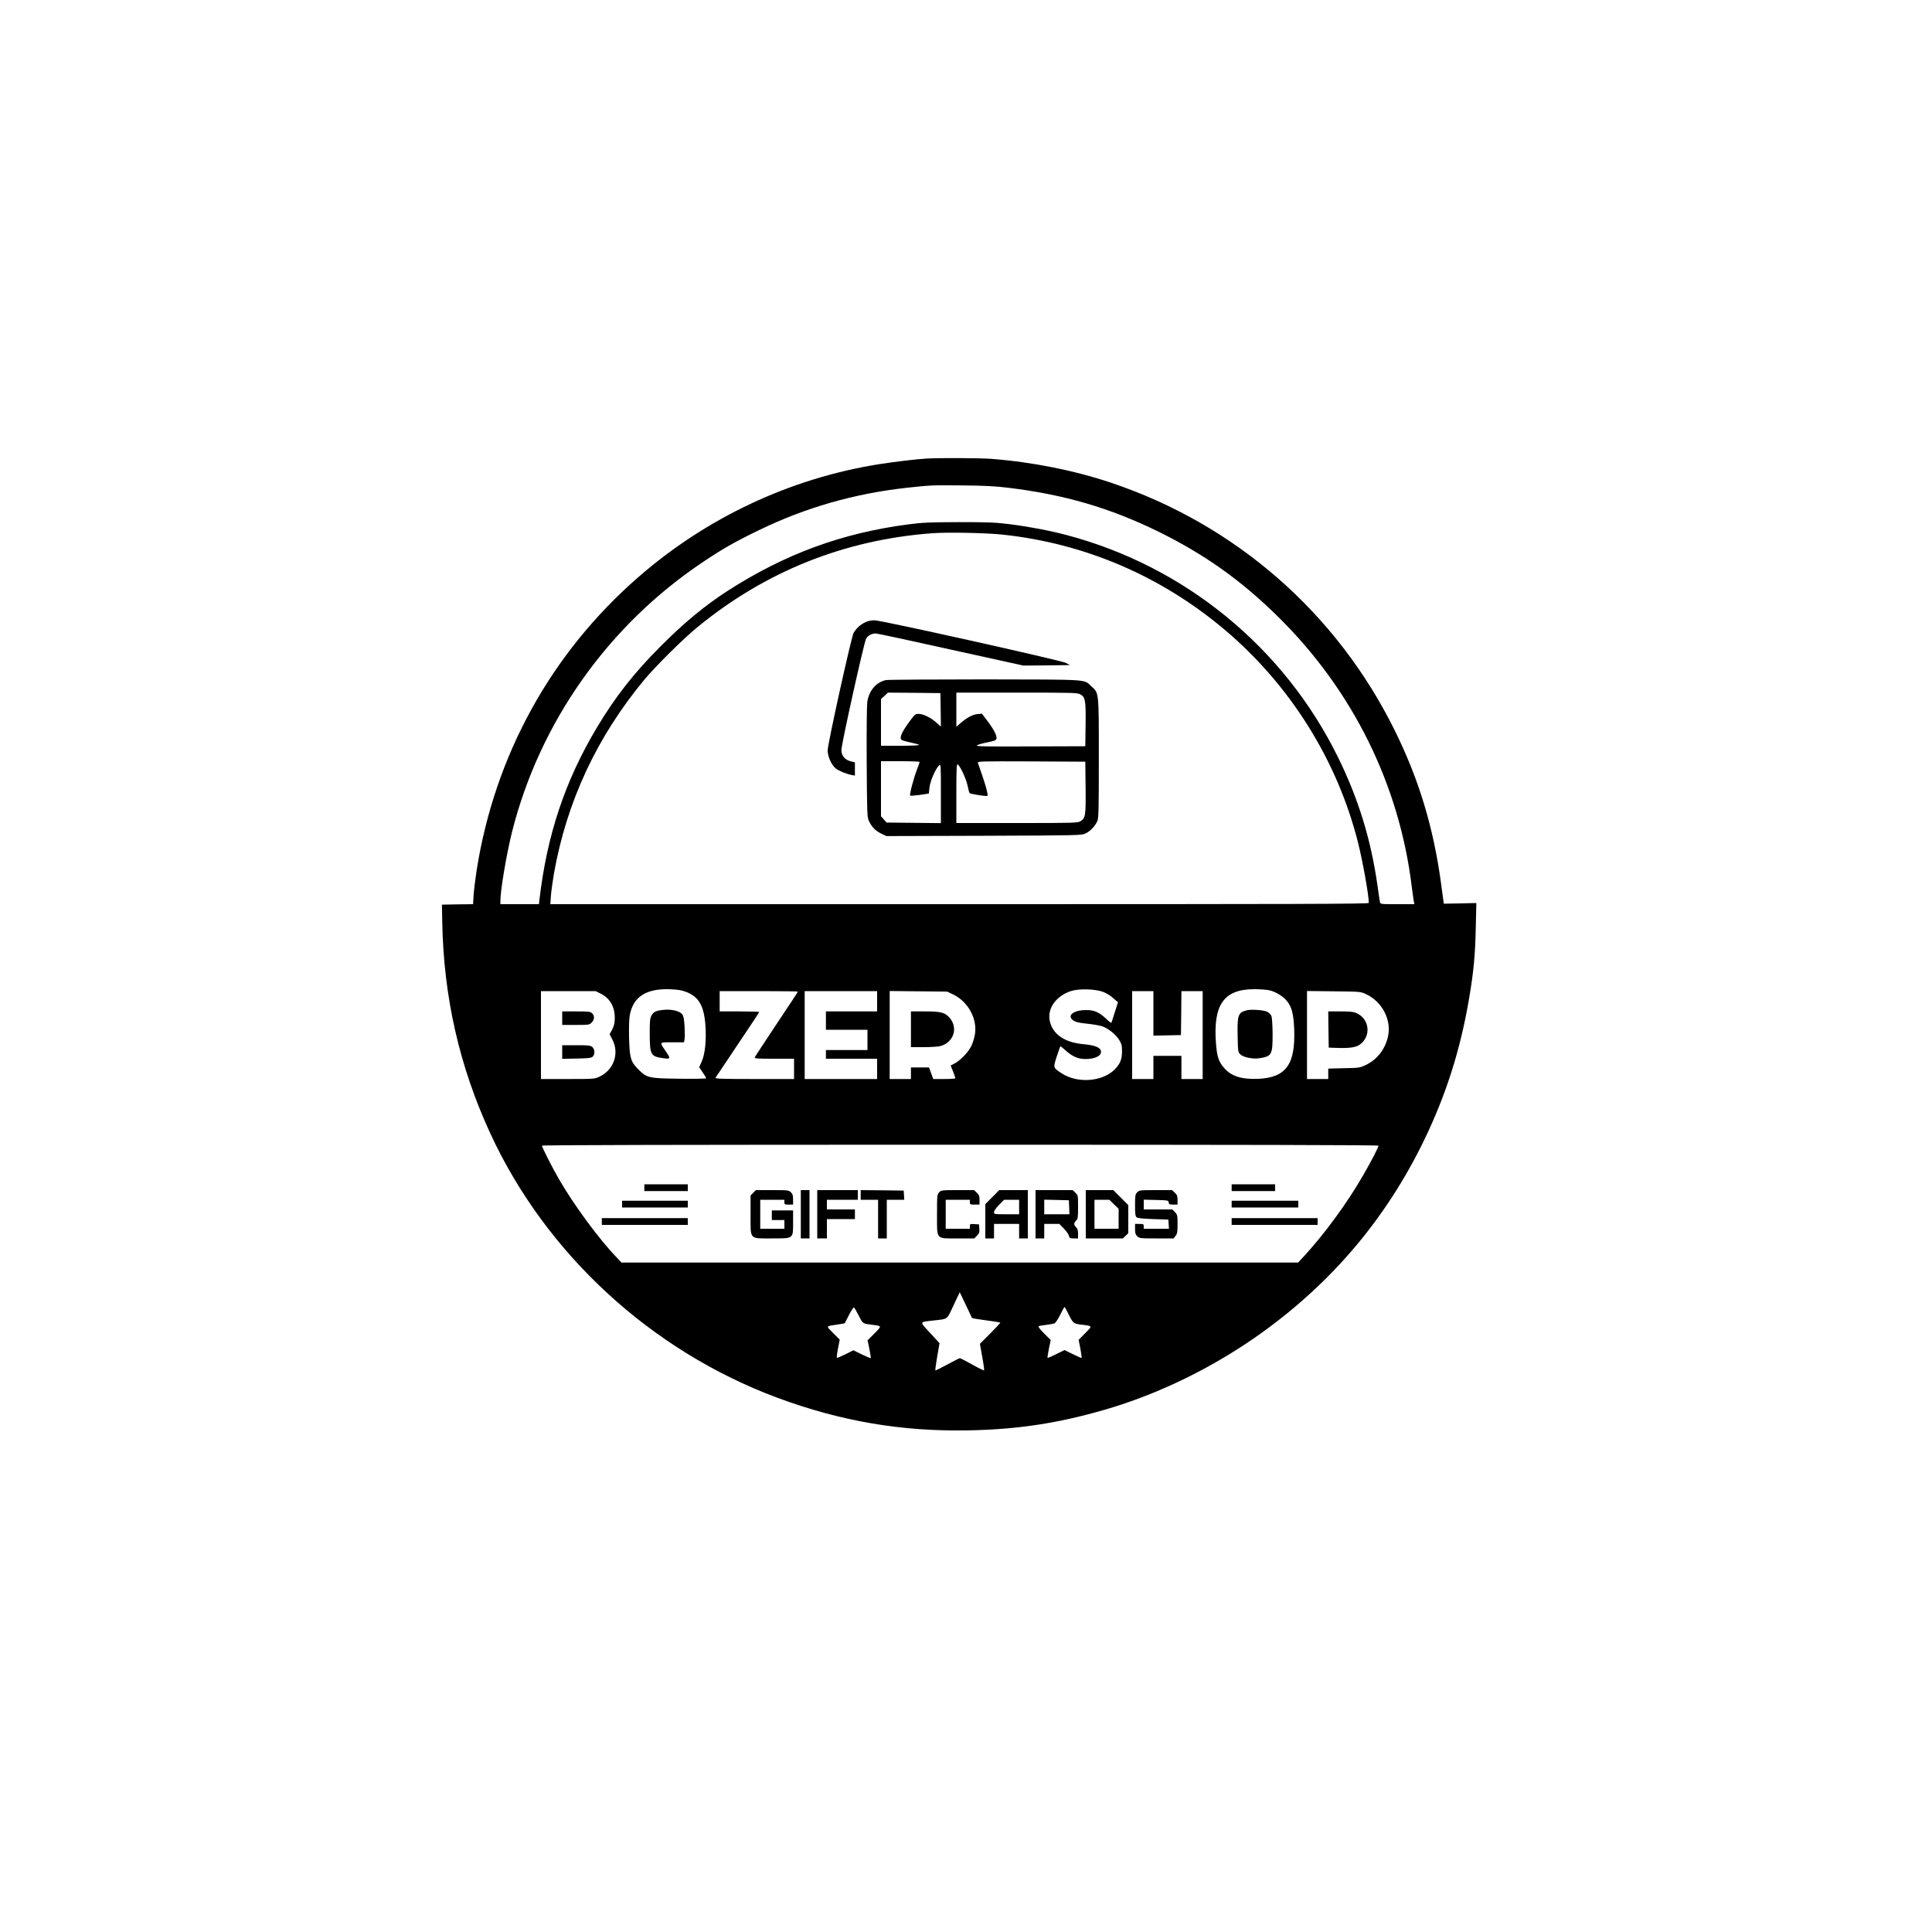 <?xml version="1.0" standalone="no"?>
<!DOCTYPE svg PUBLIC "-//W3C//DTD SVG 20010904//EN"
 "http://www.w3.org/TR/2001/REC-SVG-20010904/DTD/svg10.dtd">
<svg version="1.0" xmlns="http://www.w3.org/2000/svg"
 width="2000pt" height="2000pt" viewBox="0 0 2000 2000"
 preserveAspectRatio="xMidYMid meet">

<g transform="translate(0,2000) scale(0.1,-0.1)"
fill="#000000" stroke="none">
<path d="M9590 15253 c-105 -6 -336 -34 -495 -59 -917 -147 -1782 -553 -2490
-1171 -902 -787 -1483 -1842 -1671 -3033 -13 -85 -27 -199 -31 -252 l-6 -98
-161 -2 -161 -3 3 -175 c14 -780 177 -1499 498 -2194 575 -1246 1664 -2249
2970 -2735 657 -244 1289 -352 1984 -338 504 10 915 72 1401 212 572 165 1151
450 1651 813 723 525 1271 1178 1659 1976 229 473 378 942 468 1476 46 271 62
443 68 723 l6 259 -169 -4 -168 -3 -27 200 c-78 583 -229 1084 -479 1590 -602
1222 -1654 2139 -2945 2570 -382 127 -808 212 -1234 245 -122 9 -534 11 -671
3z m845 -302 c582 -70 1057 -209 1560 -456 475 -234 850 -500 1234 -878 771
-759 1255 -1733 1385 -2792 9 -71 19 -142 22 -157 l6 -28 -176 0 c-174 0 -176
0 -181 23 -3 12 -14 87 -25 167 -68 481 -199 905 -411 1335 -559 1133 -1580
1969 -2799 2294 -172 46 -383 87 -585 113 -160 20 -220 23 -535 23 -308 -1
-378 -4 -525 -23 -690 -90 -1280 -307 -1875 -690 -231 -149 -452 -331 -695
-576 -271 -271 -466 -520 -652 -831 -333 -554 -522 -1121 -599 -1792 l-5 -43
-200 0 -199 0 0 34 c0 111 64 488 121 716 287 1136 996 2138 1979 2794 203
136 331 209 575 327 481 234 988 379 1526 439 261 28 253 28 584 25 226 -2
342 -8 470 -24z m-50 -486 c852 -92 1640 -431 2300 -990 675 -573 1160 -1349
1374 -2200 48 -191 111 -545 111 -622 0 -11 -725 -13 -4236 -13 l-4237 0 6 88
c4 48 18 150 31 227 132 746 445 1417 937 2010 118 141 402 423 549 543 704
577 1520 904 2430 972 157 12 564 4 735 -15z m-3327 -4719 c163 -44 228 -138
244 -355 12 -159 -3 -302 -39 -383 l-25 -56 36 -53 c20 -30 36 -57 36 -61 0
-5 -123 -7 -272 -5 -323 4 -341 8 -429 96 -81 81 -91 117 -97 330 -2 112 0
196 8 235 35 180 157 265 380 266 59 0 128 -6 158 -14z m4364 -15 c32 -12 78
-41 104 -65 l47 -42 -33 -104 c-17 -58 -34 -107 -36 -109 -2 -2 -26 16 -52 42
-74 69 -124 91 -207 91 -117 1 -193 -47 -150 -94 24 -27 66 -39 175 -49 52 -6
115 -17 140 -25 64 -23 139 -83 175 -140 26 -43 30 -59 30 -120 0 -83 -20
-131 -77 -188 -127 -127 -387 -146 -549 -38 -88 58 -88 55 -49 175 19 58 36
105 38 105 2 0 26 -20 53 -44 70 -63 128 -88 202 -89 106 -1 176 36 163 86 -8
35 -66 57 -175 67 -195 17 -318 98 -352 233 -33 131 58 264 216 317 84 28 254
23 337 -9z m1716 18 c68 -14 149 -65 189 -117 46 -61 63 -128 70 -277 16 -371
-82 -510 -371 -523 -170 -7 -275 25 -350 108 -59 66 -77 117 -88 254 -32 404
80 565 394 566 59 0 129 -5 156 -11z m-6920 -35 c95 -47 146 -134 146 -249 0
-56 -6 -80 -26 -121 l-27 -51 30 -58 c72 -143 11 -313 -136 -381 -49 -23 -58
-24 -327 -24 l-278 0 0 455 0 455 283 0 283 0 52 -26z m2042 21 c0 -3 -99
-154 -221 -336 -121 -182 -223 -337 -226 -345 -4 -12 27 -14 201 -14 l206 0 0
-105 0 -105 -411 0 c-326 0 -409 3 -402 13 4 6 108 161 230 344 123 182 223
334 223 337 0 3 -92 6 -205 6 l-205 0 0 105 0 105 405 0 c223 0 405 -2 405 -5z
m820 -100 l0 -105 -265 0 -265 0 0 -95 0 -95 215 0 215 0 0 -105 0 -105 -215
0 -215 0 0 -45 0 -45 265 0 265 0 0 -105 0 -105 -375 0 -375 0 0 455 0 455
375 0 375 0 0 -105z m782 73 c159 -74 258 -255 230 -418 -6 -34 -22 -86 -36
-116 -29 -63 -114 -152 -174 -183 l-41 -21 25 -62 c13 -34 24 -65 24 -70 0 -4
-52 -8 -114 -8 l-115 0 -22 60 -22 60 -93 0 -94 0 0 -60 0 -60 -110 0 -110 0
0 456 0 455 298 -3 297 -3 57 -27z m2078 -198 l0 -231 143 3 142 3 3 228 2
227 110 0 110 0 0 -455 0 -455 -110 0 -110 0 0 120 0 120 -145 0 -145 0 0
-120 0 -120 -110 0 -110 0 0 455 0 455 110 0 110 0 0 -230z m2202 198 c162
-75 260 -258 229 -425 -25 -135 -111 -250 -231 -307 -63 -30 -70 -31 -227 -34
l-163 -4 0 -54 0 -54 -110 0 -110 0 0 456 0 455 278 -3 c277 -3 277 -3 334
-30z m128 -1568 c0 -16 -72 -156 -155 -300 -168 -293 -404 -615 -623 -852
l-54 -58 -3502 0 -3502 0 -50 53 c-180 185 -446 547 -598 811 -66 113 -176
331 -176 346 0 7 1406 10 4330 10 2943 0 4330 -3 4330 -10z m-4208 -1783 c2
-4 67 -15 145 -25 79 -10 145 -21 148 -23 2 -3 -44 -53 -103 -112 l-108 -108
24 -135 c14 -74 22 -137 19 -140 -2 -3 -58 24 -122 60 -65 36 -122 66 -128 66
-6 0 -64 -29 -130 -65 -66 -36 -122 -64 -124 -61 -3 3 6 67 19 143 l24 138
-98 107 c-112 121 -114 111 32 128 159 18 139 4 211 157 l64 136 62 -129 c34
-71 63 -132 65 -137z m-1172 23 c43 -85 39 -82 145 -95 95 -12 95 -10 17 -89
l-71 -71 19 -90 c10 -49 16 -92 14 -94 -3 -3 -44 15 -92 38 l-88 43 -83 -42
c-46 -22 -85 -39 -88 -36 -3 3 2 46 12 96 l18 92 -68 68 c-77 78 -81 70 49 89
37 6 70 11 71 13 1 2 21 40 44 86 23 45 46 80 52 77 5 -4 27 -42 49 -85z
m2175 9 c44 -89 49 -93 140 -103 106 -13 105 -10 29 -87 l-68 -69 18 -91 c9
-50 15 -93 13 -96 -3 -2 -43 15 -91 39 l-86 42 -86 -42 c-48 -24 -88 -41 -90
-39 -2 2 4 45 14 95 l19 90 -68 68 c-46 46 -65 71 -56 75 6 4 41 10 77 14 36
4 74 11 85 15 12 5 36 41 60 89 21 44 42 81 45 81 3 0 24 -37 45 -81z"/>
<path d="M8990 13571 c-63 -20 -115 -60 -153 -121 -22 -34 -269 -1151 -269
-1217 -1 -62 38 -149 82 -187 31 -25 111 -58 168 -69 l32 -6 0 68 0 69 -44 11
c-60 15 -96 58 -96 116 0 61 235 1118 256 1154 20 33 61 55 102 53 15 0 364
-75 777 -167 l749 -165 241 2 240 3 -42 23 c-49 26 -1920 443 -1981 441 -20 0
-48 -4 -62 -8z"/>
<path d="M9172 12960 c-100 -21 -175 -107 -193 -222 -6 -40 -9 -281 -7 -629 3
-505 5 -568 20 -601 29 -65 68 -107 126 -135 l57 -28 1010 3 c982 4 1011 4
1052 24 48 22 98 74 122 127 14 32 16 105 16 651 0 694 2 674 -77 745 -82 75
-1 70 -1098 72 -542 0 -1004 -3 -1028 -7z m566 -309 l2 -173 -47 42 c-58 52
-136 90 -184 90 -32 0 -40 -6 -85 -67 -89 -119 -116 -180 -91 -202 8 -6 49
-18 93 -27 43 -9 83 -20 89 -25 5 -5 -73 -9 -193 -9 l-202 0 0 241 0 242 36
33 36 34 271 -2 272 -3 3 -174z m1449 159 c49 -29 54 -65 51 -315 l-3 -220
-570 -2 c-481 -2 -567 0 -552 11 10 8 58 21 107 31 69 13 91 22 95 36 9 27
-24 94 -91 183 l-59 78 -46 -4 c-50 -5 -109 -36 -176 -94 l-43 -37 0 177 0
176 628 0 c604 0 628 -1 659 -20z m-1667 -698 c0 -4 -13 -41 -29 -82 -35 -93
-78 -257 -69 -266 4 -3 49 0 100 7 l93 14 7 63 c7 67 63 195 99 228 19 17 19
12 19 -290 l0 -307 -281 3 -281 3 -29 33 -29 32 0 285 0 285 200 0 c110 0 200
-3 200 -8z m1718 -257 c3 -293 -1 -325 -51 -355 -31 -19 -55 -20 -659 -20
l-628 0 0 306 c0 237 3 305 12 302 23 -8 89 -146 104 -220 8 -40 18 -76 22
-79 8 -7 139 -29 171 -29 19 0 19 2 5 63 -8 34 -31 107 -50 162 -19 55 -38
108 -41 118 -5 16 24 17 553 15 l559 -3 3 -260z"/>
<path d="M6810 9537 c-34 -9 -49 -20 -64 -47 -18 -31 -20 -52 -20 -195 1 -219
9 -233 152 -251 64 -8 65 -2 12 76 -65 96 -69 90 69 90 l121 0 6 26 c4 15 4
74 1 132 -5 82 -10 112 -25 132 -22 29 -84 48 -157 48 -27 0 -70 -5 -95 -11z"/>
<path d="M12905 9541 c-89 -23 -98 -49 -93 -268 3 -159 4 -163 28 -188 30 -30
129 -50 195 -40 131 20 139 35 139 250 -1 92 -6 171 -12 187 -6 15 -26 34 -43
44 -36 18 -167 28 -214 15z"/>
<path d="M5820 9460 l0 -70 140 0 c136 0 142 1 165 25 30 29 32 68 5 95 -18
18 -33 20 -165 20 l-145 0 0 -70z"/>
<path d="M5820 9109 l0 -70 150 3 c124 2 152 6 166 20 25 25 22 77 -5 100 -20
16 -42 18 -167 18 l-144 0 0 -71z"/>
<path d="M9430 9345 l0 -185 133 0 c72 0 150 5 172 11 136 37 186 185 97 291
-48 56 -89 68 -254 68 l-148 0 0 -185z"/>
<path d="M13752 9343 l3 -188 90 -3 c121 -4 187 5 227 31 124 84 109 266 -27
328 -32 15 -65 19 -168 19 l-127 0 2 -187z"/>
<path d="M6670 7705 l0 -35 225 0 225 0 0 35 0 35 -225 0 -225 0 0 -35z"/>
<path d="M12750 7705 l0 -35 225 0 225 0 0 35 0 35 -225 0 -225 0 0 -35z"/>
<path d="M7797 7652 l-27 -28 0 -200 c0 -262 -17 -244 221 -244 227 0 219 -6
219 168 l0 122 -110 0 -110 0 0 -50 0 -50 65 0 65 0 0 -45 0 -45 -125 0 -125
0 0 150 0 150 125 0 125 0 0 -25 c0 -23 4 -25 45 -25 l45 0 0 53 c0 43 -5 58
-23 75 -22 21 -33 22 -193 22 l-170 0 -27 -28z"/>
<path d="M8290 7430 l0 -250 45 0 45 0 0 250 0 250 -45 0 -45 0 0 -250z"/>
<path d="M8460 7430 l0 -250 50 0 50 0 0 100 0 100 145 0 145 0 0 50 0 50
-145 0 -145 0 0 50 0 50 160 0 160 0 0 50 0 50 -210 0 -210 0 0 -250z"/>
<path d="M8910 7630 l0 -50 90 0 90 0 0 -200 0 -200 45 0 45 0 0 200 0 200 91
0 90 0 -3 48 -3 47 -222 3 -223 2 0 -50z"/>
<path d="M9722 7657 c-21 -22 -22 -32 -22 -228 0 -268 -16 -249 216 -249 l170
0 28 29 c23 24 27 36 24 72 l-3 44 -47 3 c-46 3 -48 2 -48 -22 l0 -26 -125 0
-125 0 0 150 0 150 125 0 125 0 0 -25 c0 -23 3 -25 50 -25 l50 0 0 48 c0 40
-5 53 -28 75 l-28 27 -170 0 c-165 0 -171 -1 -192 -23z"/>
<path d="M10272 7607 l-72 -72 0 -178 0 -177 45 0 45 0 0 75 0 75 130 0 130 0
0 -75 0 -75 45 0 45 0 0 250 0 250 -148 0 -148 0 -72 -73z m278 -102 l0 -75
-130 0 c-128 0 -130 0 -130 22 0 14 21 43 52 75 l52 53 78 0 78 0 0 -75z"/>
<path d="M10720 7430 l0 -250 45 0 45 0 0 75 0 75 78 0 78 0 46 -47 c26 -27
50 -60 53 -75 7 -25 11 -28 51 -28 l44 0 0 48 c0 36 -5 54 -20 67 -11 10 -20
26 -20 35 0 9 9 25 20 35 18 16 20 31 20 140 0 120 0 122 -28 148 l-28 27
-192 0 -192 0 0 -250z m348 73 l3 -73 -131 0 -130 0 0 75 0 76 128 -3 127 -3
3 -72z"/>
<path d="M11240 7430 l0 -250 192 0 192 0 28 27 28 27 0 146 0 145 -78 78 -77
77 -143 0 -142 0 0 -250z m292 103 l48 -47 0 -103 0 -103 -125 0 -125 0 0 150
0 150 77 0 77 0 48 -47z"/>
<path d="M11772 7657 c-20 -21 -22 -34 -22 -134 0 -90 3 -113 16 -124 12 -10
62 -15 173 -19 l156 -5 3 -47 3 -48 -130 0 -131 0 0 25 c0 23 -4 25 -45 25
l-45 0 0 -53 c0 -43 5 -58 23 -75 22 -21 32 -22 199 -22 l177 0 20 26 c18 23
21 41 21 122 0 90 -2 98 -27 124 l-27 28 -148 0 -148 0 0 50 0 51 128 -3 c123
-3 127 -4 130 -25 3 -20 9 -23 48 -23 l44 0 0 48 c0 40 -5 53 -28 75 l-28 27
-170 0 c-165 0 -171 -1 -192 -23z"/>
<path d="M6440 7535 l0 -35 340 0 340 0 0 35 0 35 -340 0 -340 0 0 -35z"/>
<path d="M12750 7535 l0 -35 345 0 345 0 0 35 0 35 -345 0 -345 0 0 -35z"/>
<path d="M6230 7355 l0 -35 445 0 445 0 0 35 0 35 -445 0 -445 0 0 -35z"/>
<path d="M12750 7355 l0 -35 445 0 445 0 0 35 0 35 -445 0 -445 0 0 -35z"/>
</g>
</svg>
